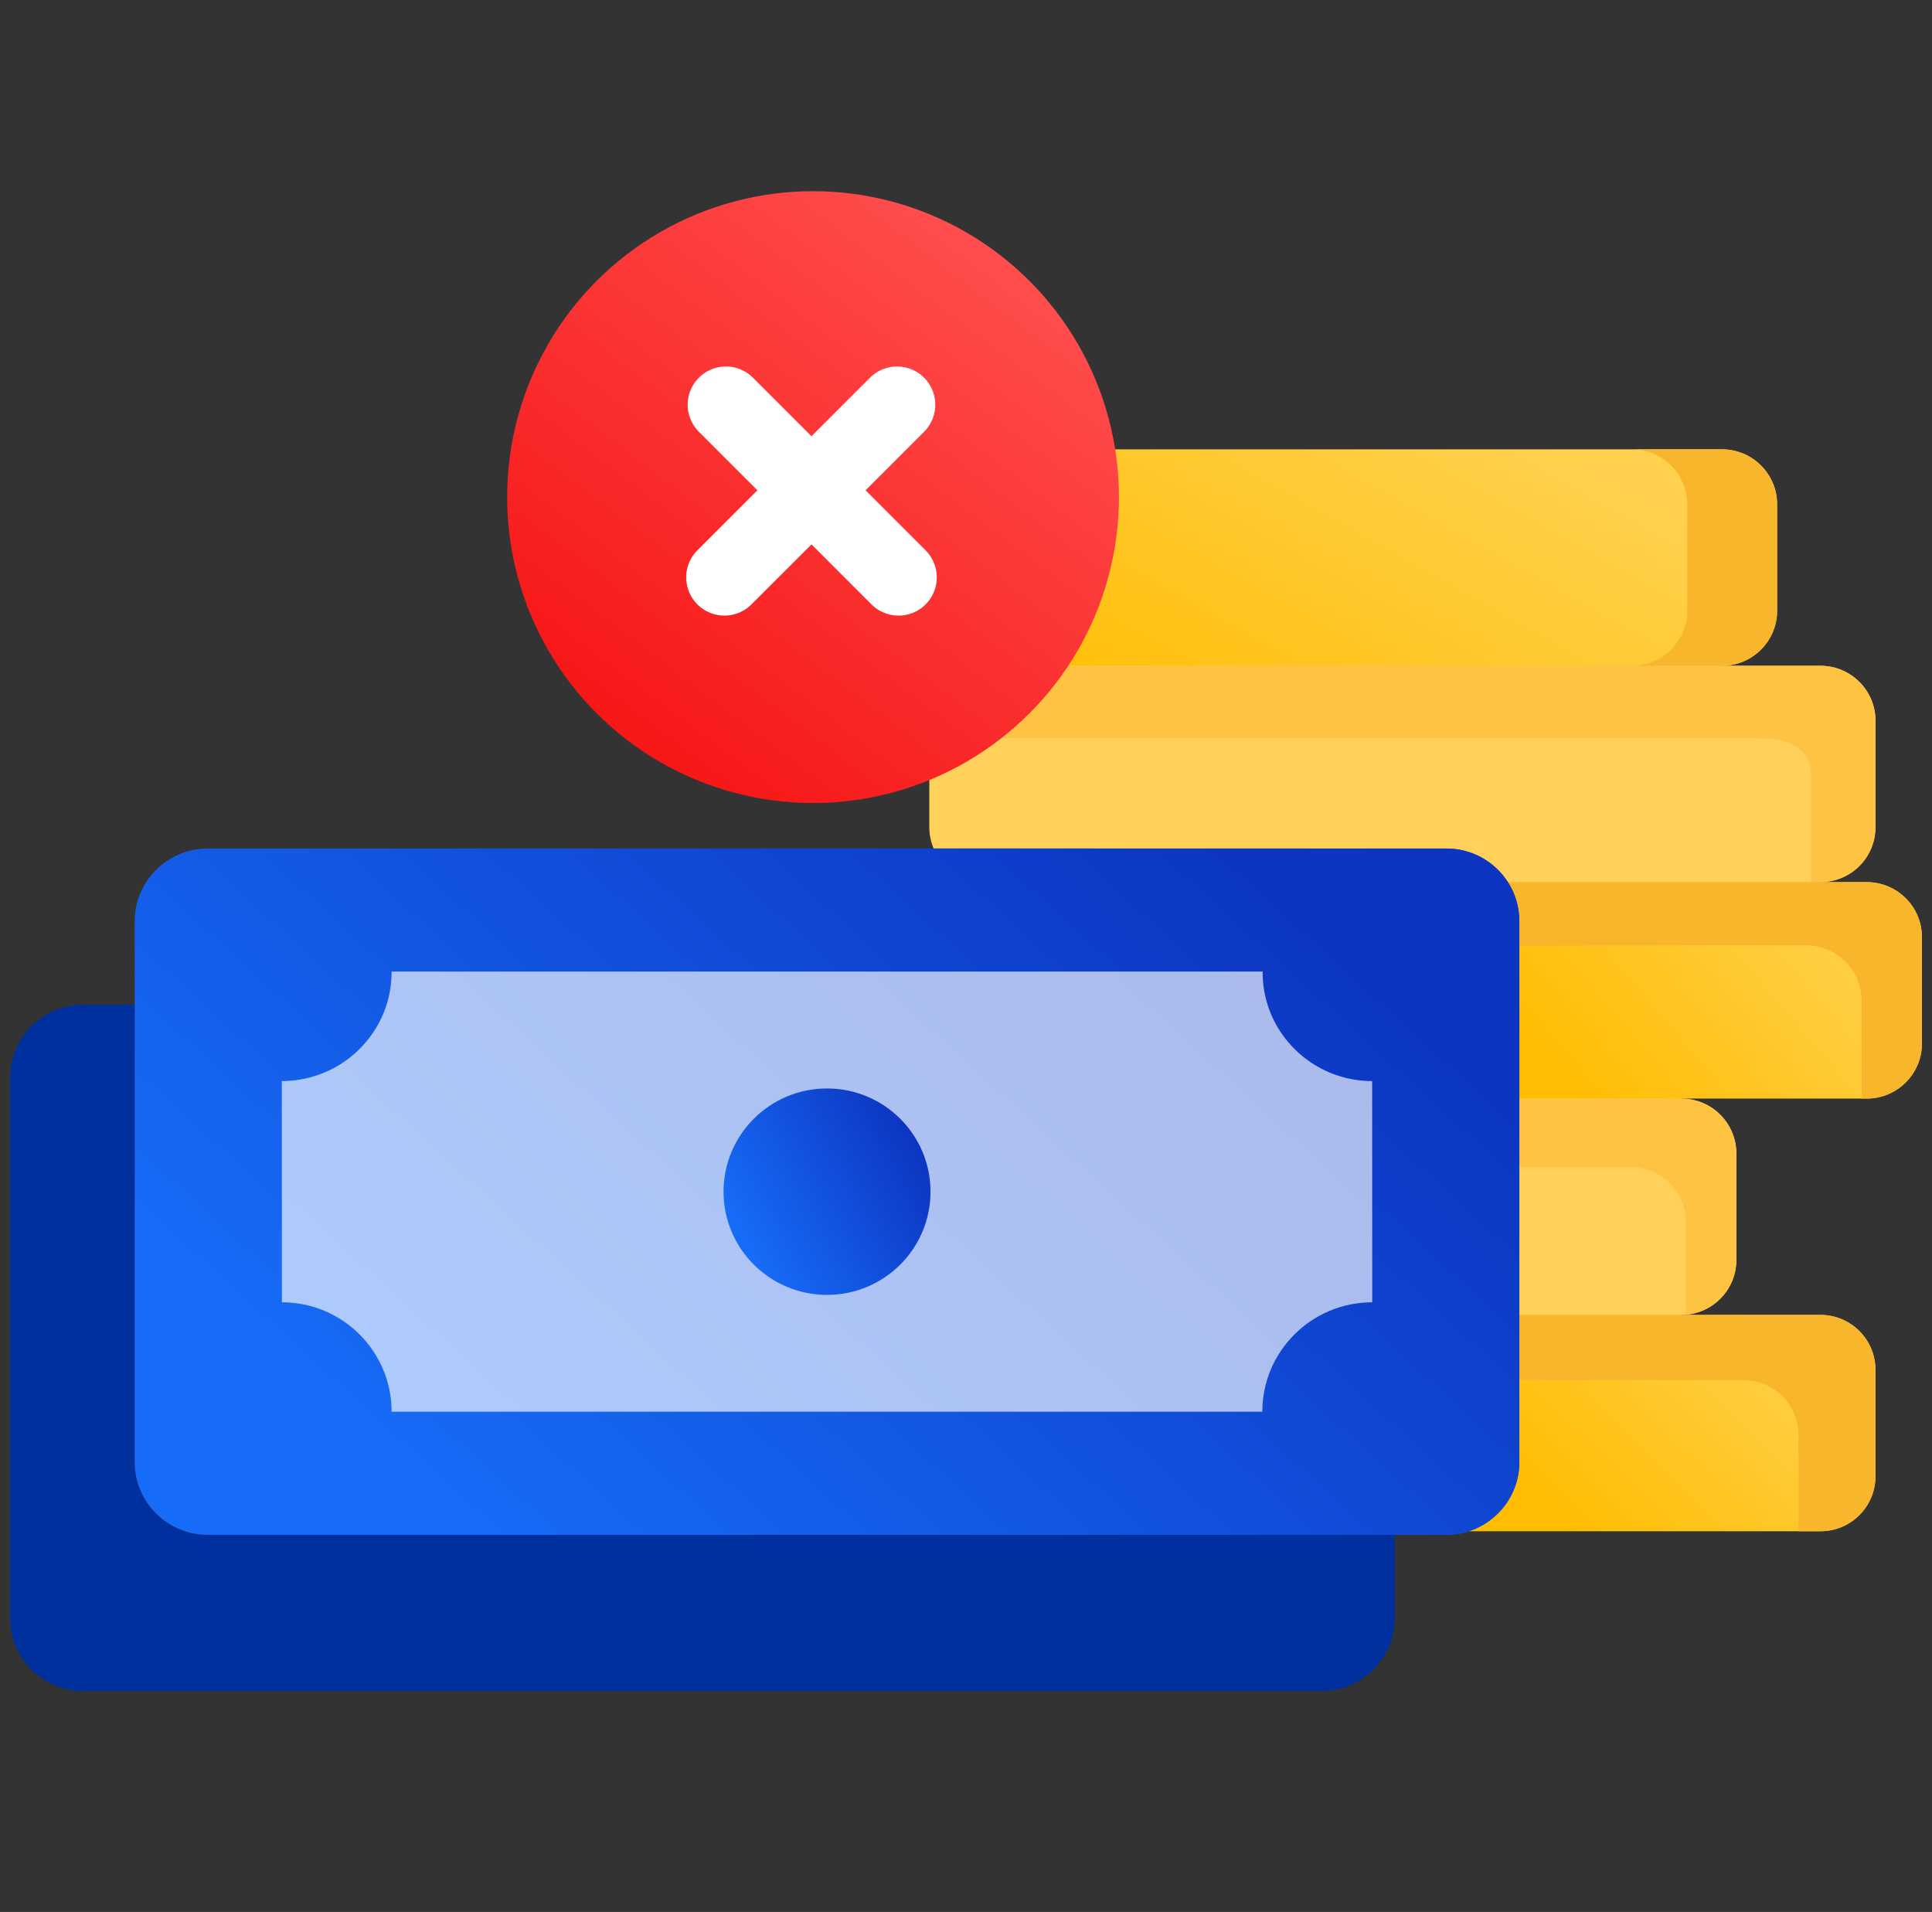 <svg width="96" height="95" viewBox="0 0 96 95" fill="none" xmlns="http://www.w3.org/2000/svg">
<rect x="0" y="0" width="96" height="95" fill="#333333" stroke="none"/>
<g clip-path="url(#clip0_3212_35249)">
<path fill-rule="evenodd" clip-rule="evenodd" d="M85.563 22.326C87.08 22.326 88.304 23.553 88.304 25.061V30.346C88.304 31.854 87.08 33.081 85.563 33.081L68.956 36.68L48.918 33.081H44.026C42.514 33.081 41.284 31.854 41.284 30.346V25.061C41.284 23.553 42.514 22.326 44.026 22.326H85.563Z" fill="url(#paint0_linear_3212_35249)"/>
<path fill-rule="evenodd" clip-rule="evenodd" d="M90.456 43.83L74.927 48.597L46.388 42.155C46.253 41.831 46.177 41.474 46.177 41.096V35.81C46.177 34.302 47.401 33.081 48.919 33.081H85.563H90.456C91.967 33.081 93.192 34.302 93.192 35.81V41.096C93.192 42.609 91.967 43.83 90.456 43.83Z" fill="#FFD15B"/>
<path fill-rule="evenodd" clip-rule="evenodd" d="M87.248 36.68C88.76 36.68 89.99 37.069 89.99 38.577V43.83H90.455C91.967 43.83 93.192 42.609 93.192 41.096V35.81C93.192 34.302 91.967 33.081 90.455 33.081H85.563H48.919C47.401 33.081 46.177 34.302 46.177 35.81V36.68H82.361L87.248 36.68Z" fill="#FFC344"/>
<path fill-rule="evenodd" clip-rule="evenodd" d="M81.093 22.326C82.604 22.326 83.834 23.553 83.834 25.061V30.346C83.834 31.854 82.604 33.081 81.093 33.081H85.563C87.08 33.081 88.305 31.854 88.305 30.346V25.061C88.305 23.553 87.08 22.326 85.563 22.326H81.093Z" fill="#F8B62C"/>
<path fill-rule="evenodd" clip-rule="evenodd" d="M74.927 43.83H90.456H92.758C94.27 43.83 95.5 45.057 95.5 46.565V51.85C95.5 53.358 94.27 54.585 92.758 54.585H83.542L78.584 56.871L75.495 54.585V45.77C75.495 45.057 75.289 44.392 74.927 43.83Z" fill="url(#paint1_linear_3212_35249)"/>
<path fill-rule="evenodd" clip-rule="evenodd" d="M73.583 54.585H83.542C85.053 54.585 86.278 55.806 86.278 57.314V62.605C86.278 64.113 85.053 65.334 83.542 65.334L79.137 67.236L73.583 65.334V54.585Z" fill="#FFD15B"/>
<path fill-rule="evenodd" clip-rule="evenodd" d="M75.496 65.334H83.542H90.456C91.967 65.334 93.192 66.556 93.192 68.069V73.354C93.192 74.862 91.967 76.083 90.456 76.083H72.992C72.418 73.111 72.608 67.377 75.496 65.334Z" fill="url(#paint2_linear_3212_35249)"/>
<path fill-rule="evenodd" clip-rule="evenodd" d="M73.583 65.334V68.577H79.716H86.63C88.142 68.577 89.367 69.798 89.367 71.306V76.083H90.456C91.967 76.083 93.192 74.862 93.192 73.354V68.069C93.192 66.556 91.967 65.334 90.456 65.334H83.542H73.583Z" fill="#F8B62C"/>
<path fill-rule="evenodd" clip-rule="evenodd" d="M81.033 57.99C82.55 57.99 83.775 59.217 83.775 60.724V64.913C83.775 65.053 83.764 65.194 83.742 65.329C85.162 65.221 86.278 64.043 86.278 62.605V57.314C86.278 55.806 85.053 54.585 83.542 54.585H73.583V57.99H81.033Z" fill="#FFC344"/>
<path fill-rule="evenodd" clip-rule="evenodd" d="M75.495 46.976H87.454H89.762C91.274 46.976 92.498 48.202 92.498 49.71V54.585H92.758C94.27 54.585 95.5 53.358 95.5 51.85V46.565C95.5 45.057 94.27 43.83 92.758 43.83H90.456H74.927C75.29 44.392 75.495 45.057 75.495 45.77V46.976Z" fill="#F8B62C"/>
<path fill-rule="evenodd" clip-rule="evenodd" d="M71.459 72.652C71.459 74.116 70.57 75.391 69.302 75.954C69.188 76.002 69.075 76.045 68.955 76.083C68.603 76.202 68.229 76.262 67.839 76.262H69.302H71.876C72.266 76.262 72.64 76.202 72.992 76.083C74.439 75.613 75.495 74.251 75.495 72.652C75.495 64.091 75.495 55.536 75.495 46.975V45.77C75.495 45.057 75.289 44.392 74.926 43.83C74.282 42.825 73.155 42.16 71.876 42.16H67.861C69.129 42.166 70.25 42.831 70.89 43.83C71.253 44.392 71.459 45.057 71.459 45.77V72.652Z" fill="url(#paint3_linear_3212_35249)"/>
<path fill-rule="evenodd" clip-rule="evenodd" d="M10.313 76.262H69.302V80.412C69.302 82.401 67.671 84.022 65.683 84.022H4.119C2.126 84.022 0.5 82.401 0.5 80.412V53.531C0.5 51.542 2.126 49.921 4.119 49.921H6.693V72.652C6.693 74.635 8.324 76.262 10.313 76.262Z" fill="#00309D"/>
<path fill-rule="evenodd" clip-rule="evenodd" d="M75.496 65.335V72.652C75.496 74.252 74.439 75.614 72.992 76.084C72.64 76.203 72.266 76.262 71.876 76.262H69.302H10.313C8.324 76.262 6.693 74.635 6.693 72.652V49.921V45.771C6.693 43.782 8.324 42.161 10.313 42.161L46.388 42.155L71.876 42.161C73.155 42.161 74.282 42.825 74.927 43.831C75.29 44.393 75.496 45.057 75.496 45.771V54.585V65.335Z" fill="url(#paint4_linear_3212_35249)"/>
<path fill-rule="evenodd" clip-rule="evenodd" d="M68.186 64.707C65.168 64.707 62.724 67.145 62.724 70.144H19.459C19.459 67.145 17.021 64.707 14.008 64.707L14.003 53.715C16.441 53.715 18.511 52.121 19.21 49.921C19.372 49.402 19.459 48.846 19.459 48.273H62.741C62.735 48.845 62.822 49.402 62.984 49.921C63.678 52.121 65.748 53.715 68.181 53.715L68.186 64.707Z" fill="white" fill-opacity="0.65"/>
<path fill-rule="evenodd" clip-rule="evenodd" d="M46.236 59.211C46.236 62.043 43.934 64.34 41.094 64.34C38.255 64.34 35.952 62.043 35.952 59.211C35.952 56.379 38.255 54.083 41.094 54.083C43.934 54.083 46.236 56.379 46.236 59.211Z" fill="url(#paint5_linear_3212_35249)"/>
<circle cx="40.4" cy="24.7" r="15.2" fill="url(#paint6_linear_3212_35249)"/>
<line x1="44.648" y1="28.688" x2="36.07" y2="20.11" stroke="white" stroke-width="3.8" stroke-linecap="round"/>
<line x1="44.574" y1="20.11" x2="35.996" y2="28.687" stroke="white" stroke-width="3.8" stroke-linecap="round"/>
</g>
<defs>
<linearGradient id="paint0_linear_3212_35249" x1="58.133" y1="39.993" x2="70.462" y2="18.029" gradientUnits="userSpaceOnUse">
<stop stop-color="#FFBC00"/>
<stop offset="1" stop-color="#FFD14F"/>
</linearGradient>
<linearGradient id="paint1_linear_3212_35249" x1="82.299" y1="59.88" x2="95.267" y2="48.755" gradientUnits="userSpaceOnUse">
<stop stop-color="#FFBC00"/>
<stop offset="1" stop-color="#FFD14F"/>
</linearGradient>
<linearGradient id="paint2_linear_3212_35249" x1="80.064" y1="78.564" x2="90.873" y2="67.376" gradientUnits="userSpaceOnUse">
<stop stop-color="#FFBC00"/>
<stop offset="1" stop-color="#FFD14F"/>
</linearGradient>
<linearGradient id="paint3_linear_3212_35249" x1="70.583" y1="84.131" x2="78.838" y2="83.123" gradientUnits="userSpaceOnUse">
<stop stop-color="#176CF7"/>
<stop offset="1" stop-color="#0C36C1"/>
</linearGradient>
<linearGradient id="paint4_linear_3212_35249" x1="31.347" y1="84.133" x2="65.518" y2="46.649" gradientUnits="userSpaceOnUse">
<stop stop-color="#176CF7"/>
<stop offset="1" stop-color="#0C36C1"/>
</linearGradient>
<linearGradient id="paint5_linear_3212_35249" x1="39.638" y1="66.707" x2="48.313" y2="61.977" gradientUnits="userSpaceOnUse">
<stop stop-color="#176CF7"/>
<stop offset="1" stop-color="#0C36C1"/>
</linearGradient>
<linearGradient id="paint6_linear_3212_35249" x1="49.9" y1="12.12" x2="31.31" y2="36.685" gradientUnits="userSpaceOnUse">
<stop stop-color="#FF4E4E"/>
<stop offset="1" stop-color="#F71717"/>
</linearGradient>
<clipPath id="clip0_3212_35249">
<rect width="95" height="95" fill="white" transform="translate(0.5)"/>
</clipPath>
</defs>
</svg>
